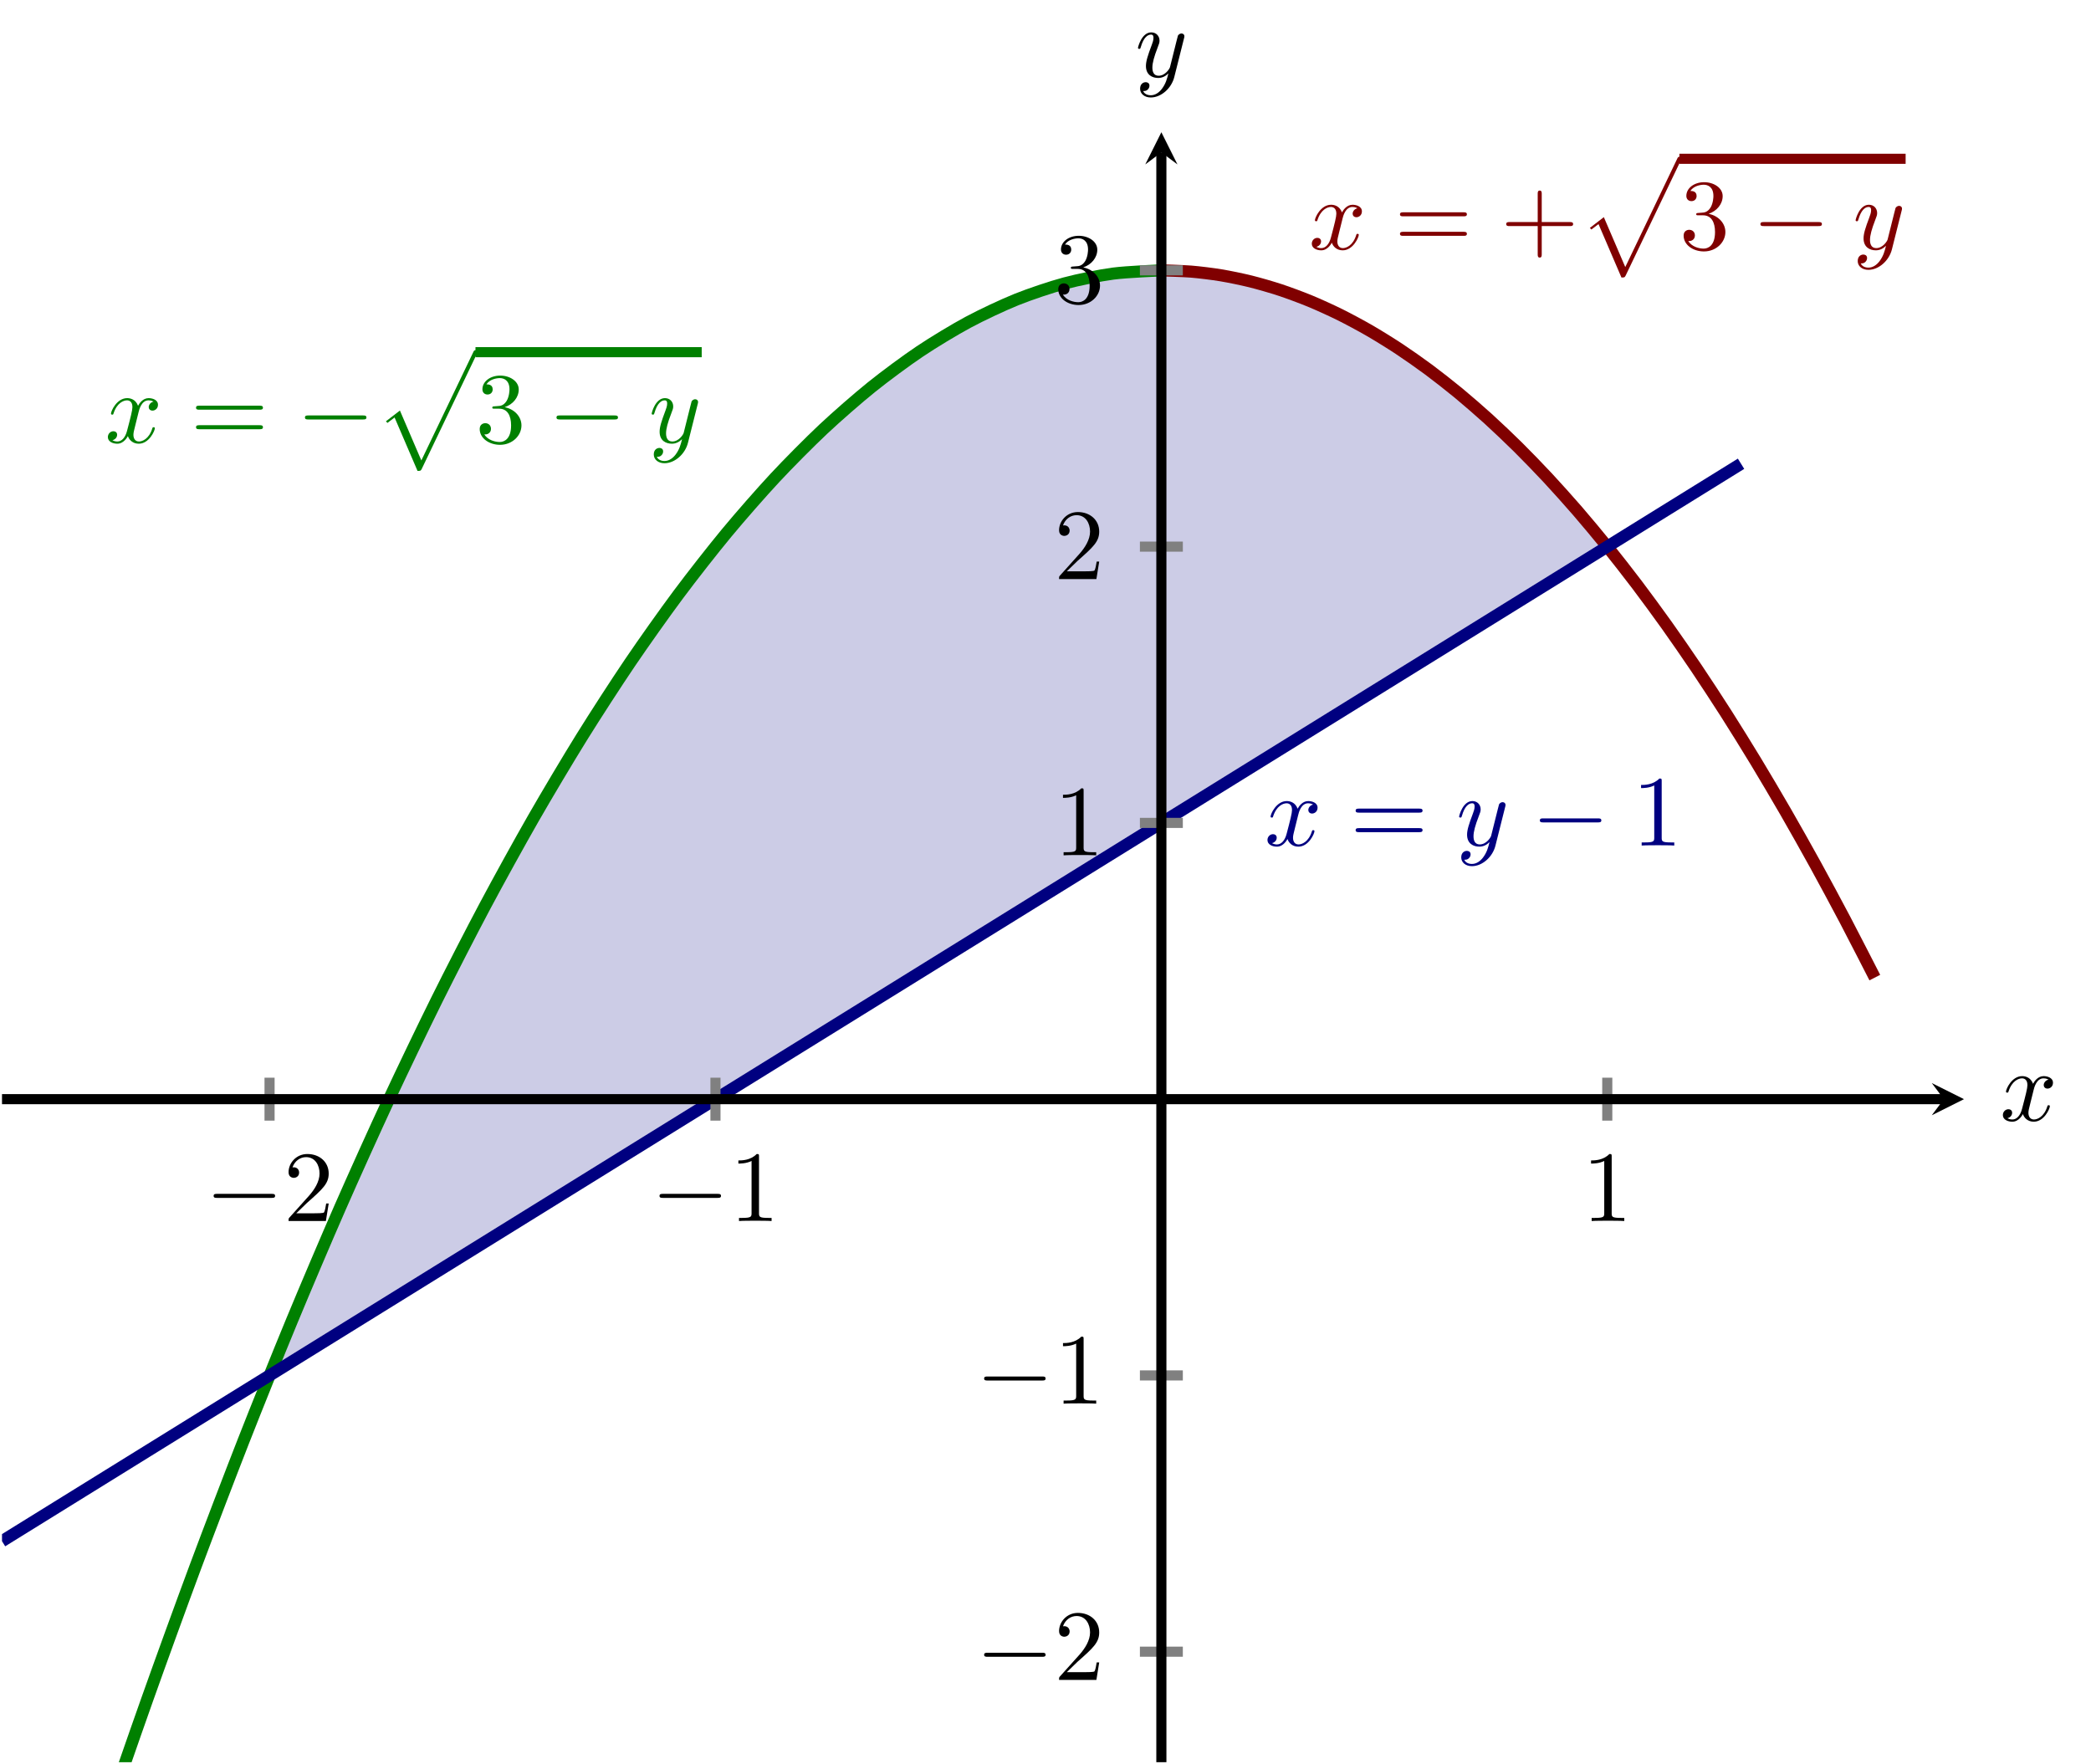 <?xml version="1.0" encoding="UTF-8" standalone="no"?>
<!DOCTYPE svg PUBLIC "-//W3C//DTD SVG 1.1//EN" "http://www.w3.org/Graphics/SVG/1.1/DTD/svg11.dtd">
<svg xmlns="http://www.w3.org/2000/svg" xmlns:xlink="http://www.w3.org/1999/xlink" version="1.1" width="207.046pt" height="174.684pt" viewBox="0 0 207.046 174.684">
<clipPath id="cp0">
<path transform="matrix(1,0,0,-1,.199,174.485)" d="M 0 0 L 194.272 0 L 194.272 161.391 L 0 161.391 Z "/>
</clipPath>
<g clip-path="url(#cp0)">
<path transform="matrix(1,0,0,-1,.199,174.485)" d="M 26.492 38.296 L 32.011 51.546 L 37.53 63.941 L 43.049 75.481 L 48.568 86.166 L 54.087 95.997 L 59.606 104.973 L 65.125 113.094 L 70.644 120.36 L 76.163 126.771 L 81.682 132.327 L 87.201 137.029 L 92.721 140.875 L 98.24 143.867 L 103.759 146.004 L 109.278 147.287 L 114.797 147.714 L 120.316 147.287 L 125.835 146.004 L 131.354 143.867 L 136.873 140.875 L 142.392 137.029 L 147.911 132.327 L 153.43 126.771 L 158.949 120.36 L 153.43 116.94 L 147.911 113.521 L 142.392 110.102 L 136.873 106.682 L 131.354 103.263 L 125.835 99.844 L 120.316 96.424 L 114.797 93.005 L 109.278 89.586 L 103.759 86.166 L 98.24 82.747 L 92.721 79.328 L 87.201 75.909 L 81.682 72.489 L 76.163 69.07 L 70.644 65.651 L 65.125 62.231 L 59.606 58.812 L 54.087 55.393 L 48.568 51.973 L 43.049 48.554 L 37.53 45.135 L 32.011 41.716 L 26.492 38.296 Z " fill="#cccce6"/>
</g>
<clipPath id="cp1">
<path transform="matrix(1,0,0,-1,.199,174.485)" d="M 0 0 L 194.272 0 L 194.272 161.391 L 0 161.391 Z "/>
</clipPath>
<g clip-path="url(#cp1)">
<path transform="matrix(1,0,0,-1,.199,174.485)" stroke-width="1.196" stroke-linecap="butt" stroke-miterlimit="10" stroke-linejoin="miter" fill="none" stroke="#008000" d="M 0 -37.202 C 0 -37.202 3.456 -26.211 4.783 -22.113 C 6.11 -18.016 8.239 -11.587 9.566 -7.667 C 10.894 -3.747 13.022 2.396 14.35 6.137 C 15.677 9.879 17.805 15.736 19.133 19.3 C 20.46 22.863 22.589 28.435 23.916 31.82 C 25.243 35.206 27.372 40.491 28.699 43.699 C 30.026 46.906 32.155 51.906 33.482 54.935 C 34.81 57.964 36.938 62.678 38.265 65.529 C 39.593 68.38 41.721 72.808 43.049 75.481 C 44.376 78.153 46.505 82.296 47.832 84.791 C 49.159 87.285 51.288 91.143 52.615 93.459 C 53.942 95.775 56.071 99.347 57.398 101.485 C 58.726 103.623 60.854 106.909 62.181 108.868 C 63.509 110.828 65.637 113.828 66.965 115.61 C 68.292 117.392 70.42 120.106 71.748 121.71 C 73.075 123.313 75.204 125.742 76.531 127.167 C 77.858 128.593 79.987 130.736 81.314 131.983 C 82.641 133.23 84.77 135.087 86.097 136.156 C 87.425 137.226 89.553 138.797 90.881 139.688 C 92.208 140.579 94.336 141.865 95.664 142.577 C 96.991 143.29 99.12 144.29 100.447 144.825 C 101.774 145.359 103.903 146.073 105.23 146.43 C 106.557 146.786 108.686 147.215 110.013 147.393 C 111.341 147.571 114.796 147.714 114.796 147.714 "/>
<path transform="matrix(1,0,0,-1,.199,174.485)" stroke-width="1.196" stroke-linecap="butt" stroke-miterlimit="10" stroke-linejoin="miter" fill="none" stroke="#800000" d="M 114.797 147.714 C 114.797 147.714 116.924 147.66 117.74 147.592 C 118.557 147.525 119.867 147.363 120.684 147.228 C 121.501 147.093 122.81 146.822 123.627 146.62 C 124.444 146.417 125.754 146.039 126.571 145.769 C 127.388 145.499 128.697 145.012 129.514 144.675 C 130.331 144.337 131.641 143.742 132.458 143.337 C 133.274 142.933 134.584 142.229 135.401 141.757 C 136.218 141.285 137.528 140.473 138.345 139.933 C 139.161 139.394 140.471 138.474 141.288 137.867 C 142.105 137.259 143.415 136.231 144.232 135.557 C 145.048 134.882 146.358 133.746 147.175 133.004 C 147.992 132.261 149.302 131.017 150.119 130.207 C 150.935 129.398 152.245 128.045 153.062 127.168 C 153.879 126.291 155.189 124.83 156.006 123.886 C 156.822 122.941 158.132 121.372 158.949 120.36 C 159.766 119.348 161.076 117.671 161.892 116.591 C 162.709 115.512 164.019 113.726 164.836 112.579 C 165.653 111.432 166.963 109.539 167.779 108.324 C 168.596 107.11 169.906 105.108 170.723 103.826 C 171.54 102.544 172.85 100.434 173.666 99.085 C 174.483 97.735 175.793 95.517 176.61 94.1 C 177.427 92.683 178.737 90.357 179.553 88.873 C 180.37 87.388 181.68 84.954 182.497 83.402 C 183.314 81.85 185.44 77.688 185.44 77.688 "/>
<path transform="matrix(1,0,0,-1,.199,174.485)" stroke-width="1.196" stroke-linecap="butt" stroke-miterlimit="10" stroke-linejoin="miter" fill="none" stroke="#000080" d="M 0 21.884 C 0 21.884 5.184 25.095 7.175 26.329 C 9.166 27.562 12.359 29.54 14.35 30.774 C 16.341 32.007 19.533 33.985 21.524 35.219 C 23.515 36.452 26.708 38.43 28.699 39.664 C 30.69 40.897 33.883 42.876 35.874 44.109 C 37.865 45.343 41.058 47.321 43.049 48.554 C 45.04 49.788 48.233 51.766 50.224 52.999 C 52.215 54.233 55.407 56.211 57.398 57.444 C 59.389 58.678 62.582 60.656 64.573 61.889 C 66.564 63.123 69.757 65.101 71.748 66.335 C 73.739 67.568 76.932 69.546 78.923 70.78 C 80.914 72.013 84.107 73.991 86.098 75.225 C 88.089 76.458 91.281 78.436 93.272 79.67 C 95.263 80.903 98.456 82.881 100.447 84.115 C 102.438 85.348 105.631 87.326 107.622 88.56 C 109.613 89.793 112.806 91.772 114.797 93.005 C 116.788 94.239 119.981 96.217 121.972 97.45 C 123.963 98.684 127.155 100.662 129.146 101.895 C 131.137 103.129 134.33 105.107 136.321 106.34 C 138.312 107.574 141.505 109.552 143.496 110.785 C 145.487 112.019 148.68 113.997 150.671 115.231 C 152.662 116.464 155.855 118.442 157.846 119.676 C 159.837 120.909 163.029 122.887 165.02 124.121 C 167.011 125.354 172.195 128.566 172.195 128.566 "/>
<symbol id="font_2_1">
<path d="M .305 .313 C .311 .339 .334 .431 .404 .431 C .409 .431 .433 .431 .454 .418 C .426 .413 .406 .388 .406 .364 C .406 .348 .417 .329 .444 .329 C .466 .329 .498 .347 .498 .387 C .498 .439 .439 .453 .405 .453 C .347 .453 .312 .4 .3 .377 C .275 .443 .221 .453 .192 .453 C .088 .453 .031 .324 .031 .299 C .031 .289 .041 .289 .043 .289 C .051 .289 .054 .291 .056 .3 C .09 .406 .156 .431 .19 .431 C .209 .431 .244 .422 .244 .364 C .244 .333 .227 .266 .19 .126 C .174 .064 .139 .022 .095 .022 C .089 .022 .066 .022 .045 .035 C .07 .04 .092 .061 .092 .089 C .092 .116 .07 .124 .055 .124 C .025 .124 0 .098 0 .066 C 0 .02 .05 0 .094 0 C .16 0 .196 .07 .199 .076 C .211 .039 .247 0 .307 0 C .41 0 .467 .129 .467 .154 C .467 .164 .458 .164 .455 .164 C .446 .164 .444 .16 .442 .153 C .409 .046 .341 .022 .309 .022 C .27 .022 .254 .054 .254 .088 C .254 .11 .26 .132 .271 .176 L .305 .313 Z "/>
</symbol>
<use xlink:href="#font_2_1" transform="matrix(9.963,0,0,-9.963,10.681,43.935)" fill="#008000"/>
<symbol id="font_3_5">
<path d="M .631 .194 C .646 .194 .665 .194 .665 .214 C .665 .234 .646 .234 .632 .234 L .033 .234 C .019 .234 0 .234 0 .214 C 0 .194 .019 .194 .034 .194 L .631 .194 M .632 0 C .646 0 .665 0 .665 .02 C .665 .04 .646 .04 .631 .04 L .034 .04 C .019 .04 0 .04 0 .02 C 0 0 .019 0 .033 0 L .632 0 Z "/>
</symbol>
<use xlink:href="#font_3_5" transform="matrix(9.963,0,0,-9.963,19.411,42.5)" fill="#008000"/>
<symbol id="font_4_1">
<path d="M .576 0 C .593 0 .611 0 .611 .02 C .611 .04 .593 .04 .576 .04 L .035 .04 C .018 .04 0 .04 0 .02 C 0 0 .018 0 .035 0 L .576 0 Z "/>
</symbol>
<use xlink:href="#font_4_1" transform="matrix(9.963,0,0,-9.963,30.196,41.534)" fill="#008000"/>
<symbol id="font_5_1">
<path d="M .314 0 C .345 0 .346 .001 .356 .02 L .903 1.162 C .91 1.175 .91 1.177 .91 1.18 C .91 1.191 .902 1.2 .89 1.2 C .877 1.2 .873 1.191 .868 1.18 L .352 .104 L .139 .6 L 0 .493 L .015 .477 L .086 .531 L .314 0 Z "/>
</symbol>
<use xlink:href="#font_5_1" transform="matrix(9.963,0,0,-9.963,38.214,46.627)" fill="#008000"/>
<path transform="matrix(1,0,0,-1,47.081,34.871)" stroke-width="1" stroke-linecap="butt" stroke-miterlimit="10" stroke-linejoin="miter" fill="none" stroke="#008000" d="M 0 0 L 22.4 0 "/>
<symbol id="font_3_4">
<path d="M .248 .374 C .33 .401 .388 .471 .388 .55 C .388 .632 .3 .688 .204 .688 C .103 .688 .027 .628 .027 .552 C .027 .519 .049 .5 .078 .5 C .109 .5 .129 .522 .129 .551 C .129 .601 .082 .601 .067 .601 C .098 .65 .164 .663 .2 .663 C .241 .663 .296 .641 .296 .551 C .296 .539 .294 .481 .268 .437 C .238 .389 .204 .386 .179 .385 C .171 .384 .147 .382 .14 .382 C .132 .381 .125 .38 .125 .37 C .125 .359 .132 .359 .149 .359 L .193 .359 C .275 .359 .312 .291 .312 .193 C .312 .057 .243 .028 .199 .028 C .156 .028 .081 .045 .046 .104 C .081 .099 .112 .121 .112 .159 C .112 .195 .085 .215 .056 .215 C .032 .215 0 .201 0 .157 C 0 .066 .093 0 .202 0 C .324 0 .415 .091 .415 .193 C .415 .275 .352 .353 .248 .374 Z "/>
</symbol>
<use xlink:href="#font_3_4" transform="matrix(9.963,0,0,-9.963,47.499,44.044)" fill="#008000"/>
<use xlink:href="#font_4_1" transform="matrix(9.963,0,0,-9.963,55.103,41.534)" fill="#008000"/>
<symbol id="font_2_2">
<path d="M .457 .586 C .461 .6 .461 .602 .461 .609 C .461 .627 .447 .636 .432 .636 C .422 .636 .406 .63 .397 .615 C .395 .61 .387 .579 .383 .561 C .376 .535 .369 .508 .363 .481 L .318 .301 C .314 .286 .271 .216 .205 .216 C .154 .216 .143 .26 .143 .297 C .143 .343 .16 .405 .194 .493 C .21 .534 .214 .545 .214 .565 C .214 .61 .182 .647 .132 .647 C .037 .647 0 .502 0 .493 C 0 .483 .01 .483 .012 .483 C .022 .483 .023 .485 .028 .501 C .055 .595 .095 .625 .129 .625 C .137 .625 .154 .625 .154 .593 C .154 .568 .144 .542 .137 .523 C .097 .417 .079 .36 .079 .313 C .079 .224 .142 .194 .201 .194 C .24 .194 .274 .211 .302 .239 C .289 .187 .277 .138 .237 .085 C .211 .051 .173 .022 .127 .022 C .113 .022 .068 .025 .051 .064 C .067 .064 .08 .064 .094 .076 C .104 .085 .114 .098 .114 .117 C .114 .148 .087 .152 .077 .152 C .054 .152 .021 .136 .021 .087 C .021 .037 .065 0 .127 0 C .23 0 .333 .091 .361 .204 L .457 .586 Z "/>
</symbol>
<use xlink:href="#font_2_2" transform="matrix(9.963,0,0,-9.963,64.527,45.867)" fill="#008000"/>
<use xlink:href="#font_2_1" transform="matrix(9.963,0,0,-9.963,129.891,24.787)" fill="#800000"/>
<symbol id="font_3_1">
<path d="M .353 .313 L .632 .313 C .646 .313 .665 .313 .665 .333 C .665 .353 .646 .353 .632 .353 L .353 .353 L .353 .633 C .353 .647 .353 .666 .333 .666 C .313 .666 .313 .647 .313 .633 L .313 .353 L .033 .353 C .019 .353 0 .353 0 .333 C 0 .313 .019 .313 .033 .313 L .313 .313 L .313 .033 C .313 .019 .313 0 .333 0 C .353 0 .353 .019 .353 .033 L .353 .313 Z "/>
</symbol>
<use xlink:href="#font_3_5" transform="matrix(9.963,0,0,-9.963,138.622,23.352)" fill="#800000"/>
<use xlink:href="#font_3_1" transform="matrix(9.963,0,0,-9.963,149.142,25.504)" fill="#800000"/>
<use xlink:href="#font_5_1" transform="matrix(9.963,0,0,-9.963,157.424,27.479)" fill="#800000"/>
<path transform="matrix(1,0,0,-1,166.291,15.723)" stroke-width="1" stroke-linecap="butt" stroke-miterlimit="10" stroke-linejoin="miter" fill="none" stroke="#800000" d="M 0 0 L 22.4 0 "/>
<use xlink:href="#font_3_4" transform="matrix(9.963,0,0,-9.963,166.709,24.896)" fill="#800000"/>
<use xlink:href="#font_4_1" transform="matrix(9.963,0,0,-9.963,174.313,22.386)" fill="#800000"/>
<use xlink:href="#font_2_2" transform="matrix(9.963,0,0,-9.963,183.738,26.719)" fill="#800000"/>
<use xlink:href="#font_2_1" transform="matrix(9.963,0,0,-9.963,125.501,83.832)" fill="#000080"/>
<use xlink:href="#font_3_5" transform="matrix(9.963,0,0,-9.963,134.232,82.397)" fill="#000080"/>
<use xlink:href="#font_2_2" transform="matrix(9.963,0,0,-9.963,144.479,85.764)" fill="#000080"/>
<use xlink:href="#font_4_1" transform="matrix(9.963,0,0,-9.963,152.473,81.431)" fill="#000080"/>
<symbol id="font_3_2">
<path d="M .205 .64 C .205 .664 .205 .666 .182 .666 C .12 .602 .032 .602 0 .602 L 0 .571 C .02 .571 .079 .571 .131 .597 L .131 .079 C .131 .043 .128 .031 .038 .031 L .006 .031 L .006 0 C .041 .003 .128 .003 .168 .003 C .208 .003 .295 .003 .33 0 L .33 .031 L .298 .031 C .208 .031 .205 .042 .205 .079 L .205 .64 Z "/>
</symbol>
<use xlink:href="#font_3_2" transform="matrix(9.963,0,0,-9.963,162.495,83.722)" fill="#000080"/>
</g>
<use xlink:href="#font_4_1" transform="matrix(9.963,0,0,-9.963,21.152,118.61)"/>
<symbol id="font_3_3">
<path d="M .077 .077 L .183 .18 C .339 .318 .399 .372 .399 .472 C .399 .586 .309 .666 .187 .666 C .074 .666 0 .574 0 .485 C 0 .429 .05 .429 .053 .429 C .07 .429 .105 .441 .105 .482 C .105 .508 .087 .534 .052 .534 C .044 .534 .042 .534 .039 .533 C .062 .598 .116 .635 .174 .635 C .265 .635 .308 .554 .308 .472 C .308 .392 .258 .313 .203 .251 L .011 .037 C 0 .026 0 .024 0 0 L .371 0 L .399 .174 L .374 .174 C .369 .144 .362 .1 .352 .085 C .345 .077 .279 .077 .257 .077 L .077 .077 Z "/>
</symbol>
<use xlink:href="#font_3_3" transform="matrix(9.963,0,0,-9.963,28.572,120.901)"/>
<use xlink:href="#font_4_1" transform="matrix(9.963,0,0,-9.963,65.304,118.61)"/>
<use xlink:href="#font_3_2" transform="matrix(9.963,0,0,-9.963,73.113,120.901)"/>
<use xlink:href="#font_3_2" transform="matrix(9.963,0,0,-9.963,157.543,120.901)"/>
<use xlink:href="#font_4_1" transform="matrix(9.963,0,0,-9.963,97.446,164.047)"/>
<use xlink:href="#font_3_3" transform="matrix(9.963,0,0,-9.963,104.866,166.338)"/>
<use xlink:href="#font_4_1" transform="matrix(9.963,0,0,-9.963,97.446,136.693)"/>
<use xlink:href="#font_3_2" transform="matrix(9.963,0,0,-9.963,105.255,138.984)"/>
<use xlink:href="#font_3_2" transform="matrix(9.963,0,0,-9.963,105.255,84.691)"/>
<use xlink:href="#font_3_3" transform="matrix(9.963,0,0,-9.963,104.866,57.337)"/>
<use xlink:href="#font_3_4" transform="matrix(9.963,0,0,-9.963,104.786,30.202)"/>
<use xlink:href="#font_2_1" transform="matrix(9.963,0,0,-9.963,198.32,111.067)"/>
<use xlink:href="#font_2_2" transform="matrix(9.963,0,0,-9.963,112.681,9.652)"/>
<path transform="matrix(1,0,0,-1,.199,174.485)" stroke-width="1" stroke-linecap="butt" stroke-miterlimit="10" stroke-linejoin="miter" fill="none" stroke="#808080" d="M 26.492 63.525 L 26.492 67.777 M 70.644 63.525 L 70.644 67.777 M 158.949 63.525 L 158.949 67.777 "/>
<path transform="matrix(1,0,0,-1,.199,174.485)" stroke-width="1" stroke-linecap="butt" stroke-miterlimit="10" stroke-linejoin="miter" fill="none" stroke="#808080" d="M 112.671 10.942 L 116.923 10.942 M 112.671 38.296 L 116.923 38.296 M 112.671 93.005 L 116.923 93.005 M 112.671 120.36 L 116.923 120.36 M 112.671 147.714 L 116.923 147.714 "/>
<path transform="matrix(1,0,0,-1,.199,174.485)" stroke-width="1" stroke-linecap="butt" stroke-miterlimit="10" stroke-linejoin="miter" fill="none" stroke="#000000" d="M 0 65.651 L 192.279 65.651 "/>
<path transform="matrix(1,0,0,-1,192.478,108.834)" d="M 1.993 0 L -1.196 1.594 L 0 0 L -1.196 -1.594 "/>
<path transform="matrix(1,0,0,-1,.199,174.485)" stroke-width="1" stroke-linecap="butt" stroke-miterlimit="10" stroke-linejoin="miter" fill="none" stroke="#000000" d="M 114.797 0 L 114.797 159.399 "/>
<path transform="matrix(0,-1,-1,-0,114.996,15.086)" d="M 1.993 0 L -1.196 1.594 L 0 0 L -1.196 -1.594 "/>
</svg>
